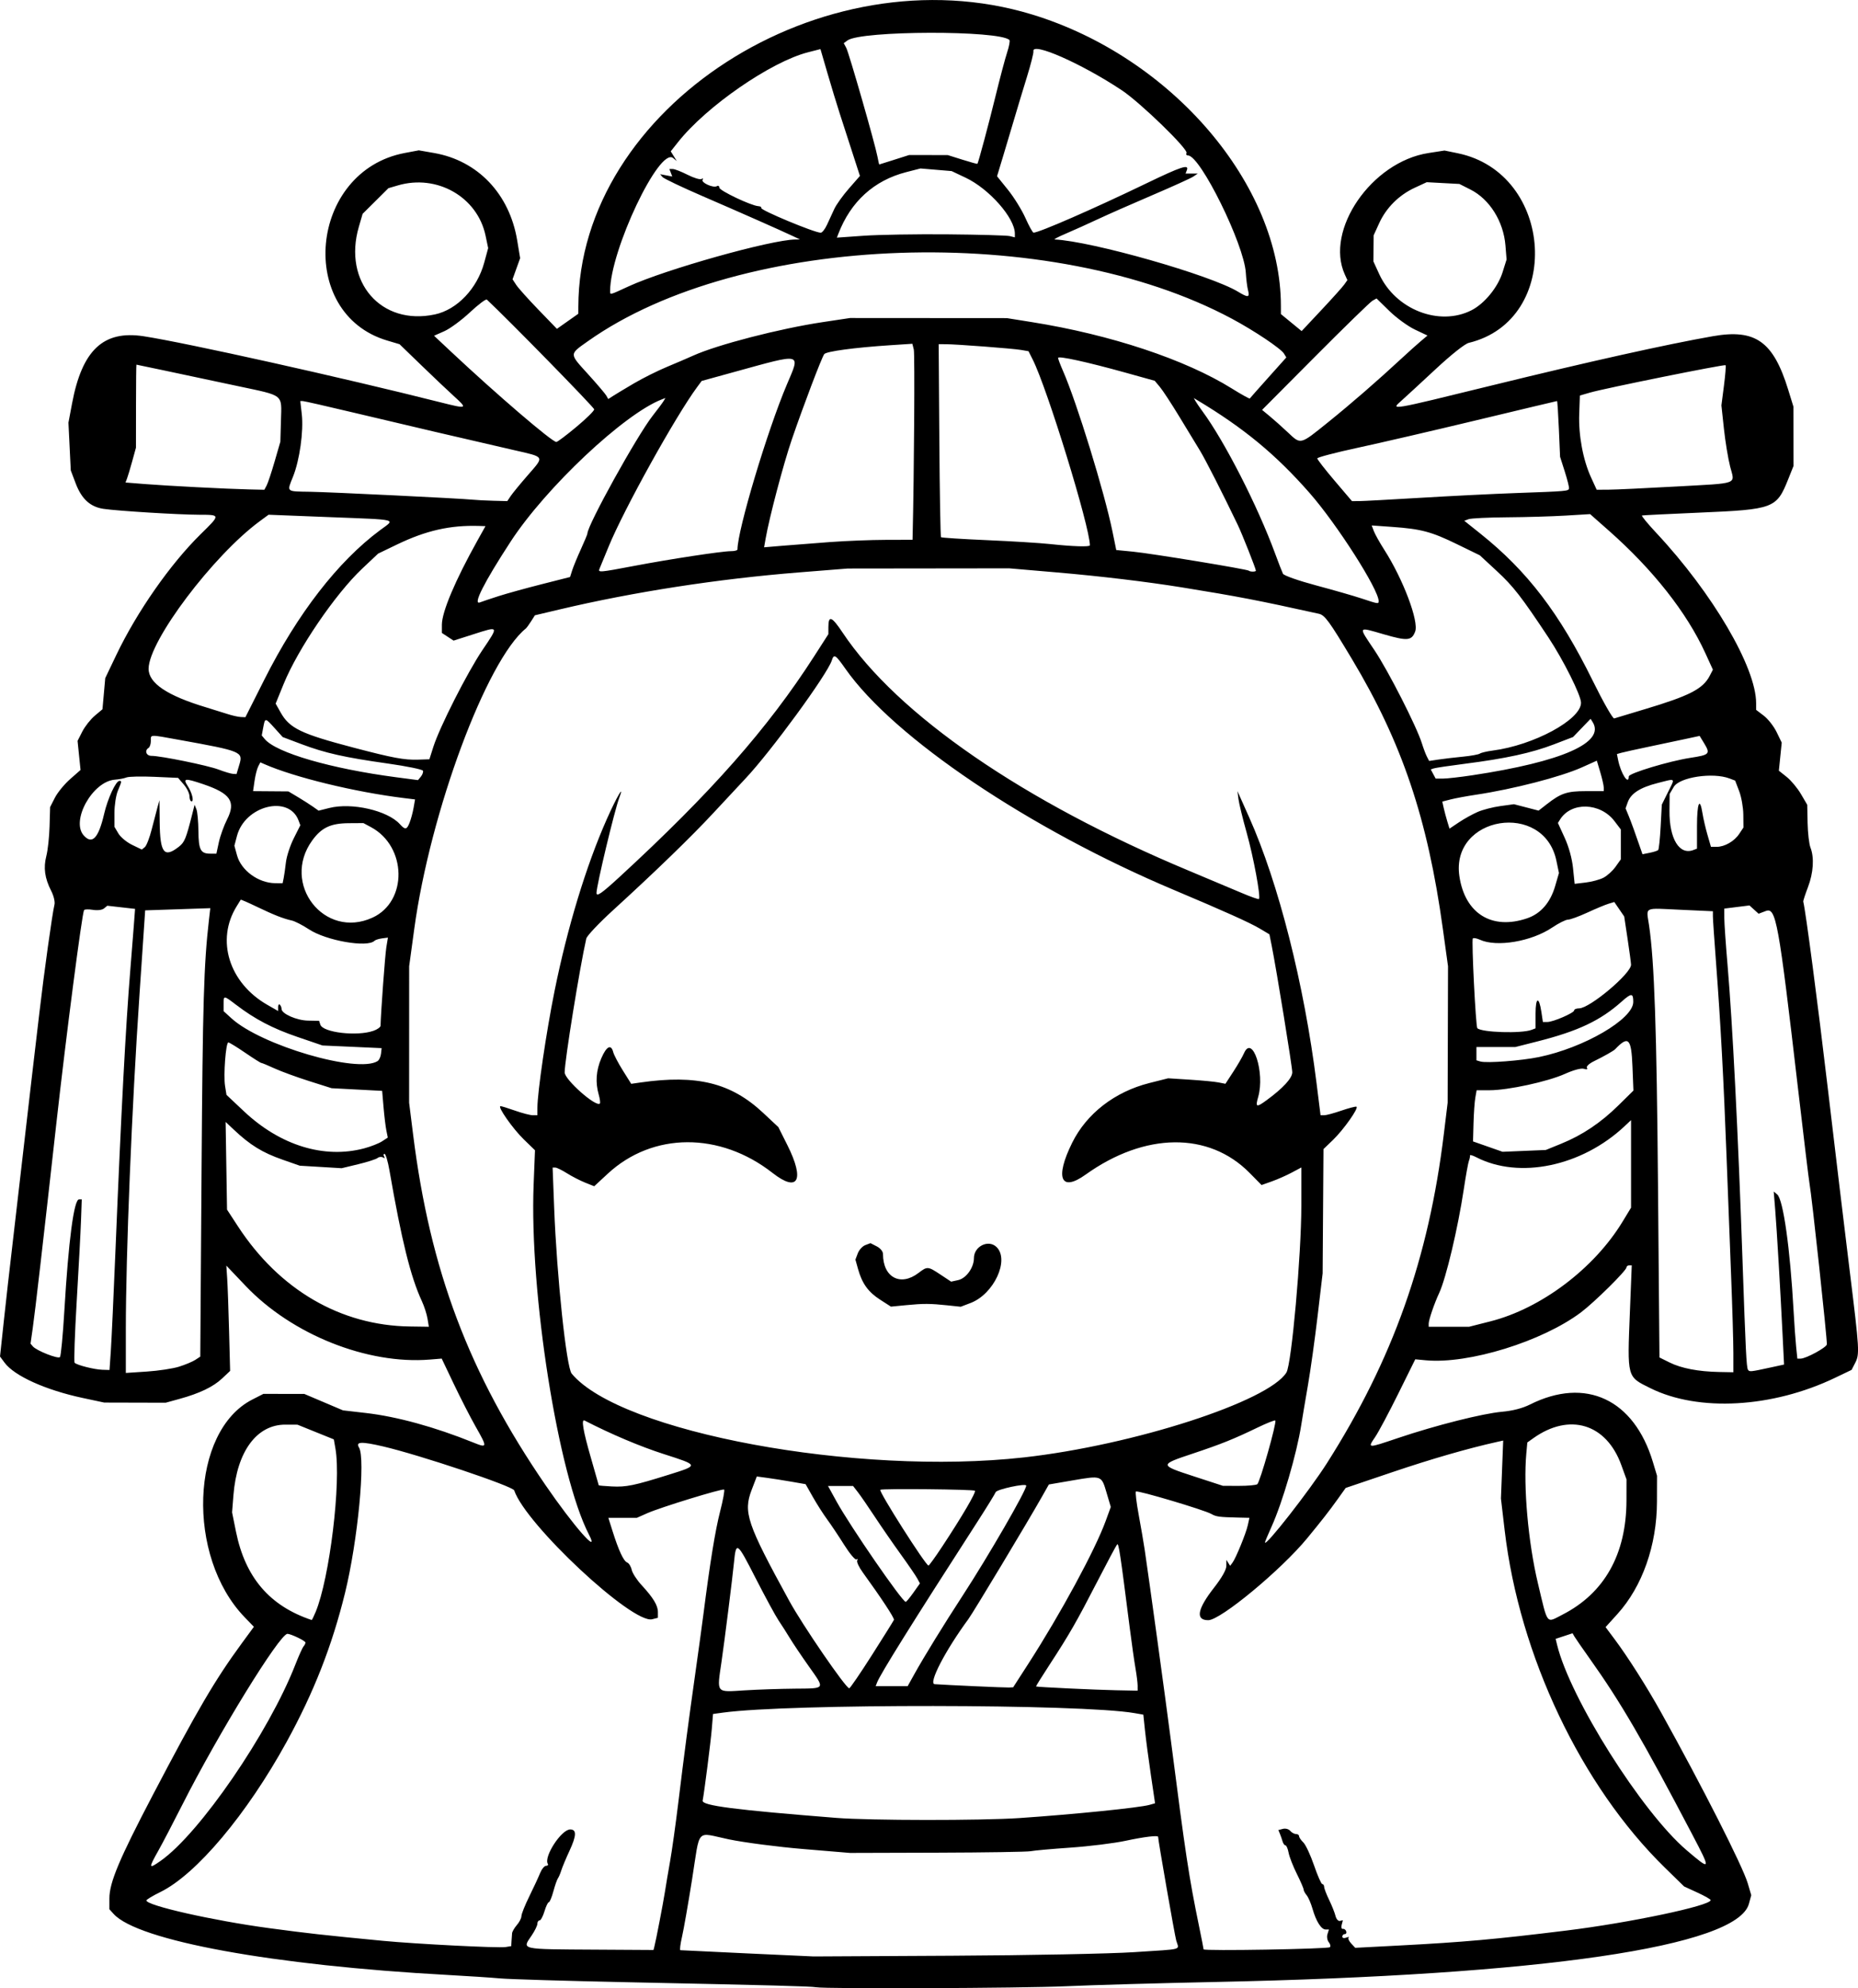 <?xml version="1.0" encoding="UTF-8" standalone="no"?>
<!-- Created with Inkscape (http://www.inkscape.org/) -->

<svg
   width="216.205mm"
   height="231.281mm"
   viewBox="0 0 216.205 231.281"
   version="1.1"
   id="svg1"
   xml:space="preserve"
   xmlns="http://www.w3.org/2000/svg"
   xmlns:svg="http://www.w3.org/2000/svg"><defs
     id="defs1" /><g
     id="layer1"
     transform="translate(84.349,142.915)"><path
       style="fill:#000000"
       d="m 10.594,88.249 c -0.629,-0.112 -4.922,-0.226 -22.093,-0.587 -7.058,-0.148 -13.649,-0.346 -14.648,-0.439 -0.999,-0.093 -3.737,-0.273 -6.085,-0.401 -20.317,-1.106 -36.074,-3.982 -38.895,-7.099 l -0.493,-0.545 8.05e-4,-1.268 c 0.001,-1.839 1.147,-4.567 5.034,-11.986 5.204,-9.932 7.258,-13.435 10.364,-17.672 l 1.416,-1.931 -1.074,-1.111 c -6.83,-7.069 -6.318,-21.642 0.889,-25.323 l 1.291,-0.659 2.381,0.003 2.381,0.003 2.249,0.955 2.249,0.955 2.672,0.308 c 3.608,0.416 8.021,1.628 12.475,3.426 1.674,0.676 1.685,0.607 0.285,-1.855 -0.607,-1.068 -1.743,-3.283 -2.524,-4.921 l -1.42,-2.98 -1.378,0.113 c -7.274,0.595 -16.053,-2.909 -21.422,-8.551 l -2.261,-2.376 0.1,1.507 c 0.055,0.829 0.154,3.585 0.22,6.124 l 0.12,4.617 -0.918,0.866 c -1.042,0.983 -2.627,1.745 -4.973,2.39 l -1.612,0.444 -3.572,-0.009 -3.572,-0.009 -2.514,-0.537 c -4.31,-0.921 -7.942,-2.56 -9.082,-4.1 l -0.532,-0.718 0.448,-4.176 c 0.247,-2.297 0.681,-6.141 0.965,-8.542 0.284,-2.401 0.814,-6.985 1.178,-10.186 0.364,-3.201 0.846,-7.369 1.071,-9.26 0.225,-1.892 0.638,-5.404 0.917,-7.805 0.54,-4.652 1.509,-11.603 1.754,-12.579 0.085,-0.337 -0.078,-1.033 -0.38,-1.624 -0.749,-1.468 -0.917,-2.681 -0.562,-4.053 0.17,-0.655 0.338,-2.203 0.374,-3.44 l 0.065,-2.249 0.558,-1.092 c 0.307,-0.601 1.103,-1.572 1.77,-2.159 l 1.212,-1.066 -0.173,-1.693 -0.173,-1.693 0.553,-1.084 c 0.304,-0.596 0.956,-1.423 1.449,-1.837 l 0.896,-0.753 0.162,-1.813 0.162,-1.813 1.284,-2.685 c 2.41,-5.039 6.282,-10.582 9.817,-14.055 2.322,-2.281 2.324,-2.255 -0.173,-2.262 -2.414,-0.006 -9.491,-0.442 -11.131,-0.685 -1.544,-0.229 -2.55,-1.148 -3.236,-2.959 l -0.573,-1.51 -0.136,-2.778 -0.136,-2.778 0.424,-2.249 c 1.171,-6.206 3.643,-8.523 8.327,-7.805 4.911,0.752 23.162,4.814 34.543,7.687 3.131,0.791 3.193,0.762 1.566,-0.713 -0.699,-0.634 -2.409,-2.254 -3.8,-3.6 l -2.529,-2.446 -1.433,-0.426 c -10.627,-3.156 -9.079,-19.725 2.038,-21.819 l 1.634,-0.308 1.774,0.309 c 5.092,0.887 8.778,4.758 9.674,10.161 l 0.344,2.074 -0.442,1.229 -0.442,1.229 0.429,0.654 c 0.236,0.36 1.397,1.656 2.581,2.881 l 2.153,2.227 1.245,-0.877 1.245,-0.877 0.002,-0.809 c 0.045,-23.178 28.374,-41.43 52.783,-34.008 16.267,4.947 28.955,19.791 28.971,33.895 l 0.001,0.96 1.206,0.989 1.206,0.989 2.299,-2.451 c 1.265,-1.348 2.462,-2.682 2.662,-2.965 l 0.362,-0.514 -0.296,-0.65 c -2.352,-5.162 3.114,-13.106 9.722,-14.131 l 1.88,-0.292 1.526,0.313 c 11.256,2.309 12.255,19.415 1.288,22.061 -0.449,0.108 -2.038,1.369 -3.836,3.043 -1.688,1.572 -3.487,3.229 -3.996,3.682 -1.278,1.136 -1.474,1.169 10.586,-1.79 11.15,-2.736 20.283,-4.769 25.662,-5.712 4.951,-0.868 7.025,0.606 8.76,6.227 l 0.612,1.981 0.004,3.44 0.004,3.44 -0.61,1.525 c -1.369,3.427 -1.663,3.538 -10.358,3.911 -3.565,0.153 -6.565,0.302 -6.665,0.331 -0.101,0.029 0.652,0.946 1.673,2.037 6.541,6.994 11.607,15.635 11.607,19.797 v 0.777 l 0.899,0.686 c 0.494,0.377 1.165,1.235 1.489,1.906 l 0.591,1.22 -0.167,1.632 -0.167,1.632 0.918,0.732 c 0.505,0.403 1.248,1.295 1.651,1.983 l 0.733,1.251 0.043,2.118 c 0.024,1.165 0.174,2.453 0.334,2.863 0.456,1.168 0.343,2.934 -0.294,4.603 -0.321,0.842 -0.567,1.599 -0.545,1.682 0.276,1.061 1.674,11.694 2.85,21.678 0.814,6.912 1.951,16.378 2.525,21.034 1.178,9.548 1.2,9.916 0.647,10.984 l -0.399,0.772 -1.916,0.919 c -7.307,3.503 -15.894,3.987 -21.495,1.211 -2.753,-1.364 -2.694,-1.145 -2.383,-8.925 l 0.214,-5.358 h -0.305 c -0.168,0 -0.305,0.101 -0.305,0.226 0,0.369 -3.728,4.054 -5.295,5.234 C 95.12,13.127 86.55,15.78 81.581,15.321 L 80.337,15.206 78.36,19.2 c -1.087,2.197 -2.29,4.455 -2.672,5.018 -0.927,1.364 -0.966,1.362 2.652,0.143 4.386,-1.479 9.822,-2.851 12.098,-3.054 1.233,-0.11 2.381,-0.407 3.235,-0.835 6.489,-3.256 12.123,-0.623 14.32,6.692 l 0.477,1.587 -0.008,3.043 c -0.014,5.053 -1.702,9.841 -4.596,13.037 l -1.383,1.528 1.034,1.383 c 1.558,2.083 3.771,5.567 5.418,8.526 4.809,8.646 9.505,17.903 10.094,19.898 l 0.406,1.377 -0.274,1.005 c -1.359,4.979 -24.05,8.299 -62.132,9.09 -6.476,0.134 -14.274,0.357 -17.33,0.495 -5.187,0.234 -27.932,0.326 -29.104,0.117 z m 37.042,-4.081 c 5.883,-0.387 5.204,-0.199 4.886,-1.353 -0.192,-0.697 -2.106,-11.649 -2.107,-12.061 -6.29e-4,-0.2 -1.625,-0.004 -3.775,0.457 -1.344,0.288 -4.231,0.646 -6.418,0.797 -2.186,0.151 -4.27,0.338 -4.63,0.416 -0.36,0.078 -5.239,0.155 -10.842,0.172 l -10.186,0.03 -5.424,-0.452 c -2.983,-0.248 -6.89,-0.757 -8.681,-1.129 -3.907,-0.812 -3.302,-1.473 -4.276,4.665 -0.449,2.827 -0.975,5.83 -1.17,6.673 -0.195,0.843 -0.281,1.544 -0.191,1.557 0.09,0.013 3.616,0.182 7.836,0.376 l 7.673,0.352 16.14,-0.085 c 9.022,-0.047 18.356,-0.23 21.167,-0.415 z M -8.218,83.586 c 0.176,-0.648 1.039,-5.116 1.24,-6.416 0.112,-0.728 0.383,-2.335 0.603,-3.572 0.219,-1.237 0.645,-4.273 0.947,-6.747 0.71,-5.823 1.195,-9.512 2.002,-15.214 0.36,-2.547 0.777,-5.583 0.926,-6.747 0.774,-6.052 1.378,-9.769 1.945,-11.978 0.346,-1.349 0.556,-2.497 0.466,-2.552 -0.226,-0.136 -7.4,2.067 -8.919,2.739 l -1.234,0.546 h -1.658 -1.658 l 0.48,1.521 c 0.722,2.287 1.291,3.513 1.706,3.672 0.205,0.079 0.443,0.46 0.528,0.848 0.086,0.388 0.599,1.185 1.141,1.772 1.371,1.485 1.911,2.376 1.911,3.152 v 0.666 l -0.667,0.167 C -10.754,46.021 -23.189,34.407 -24.514,30.454 c -0.163,-0.488 -10.966,-4.111 -15.232,-5.109 -2.54,-0.594 -3.251,-0.565 -2.83,0.117 0.782,1.266 -0.139,10.865 -1.623,16.915 -1.512,6.161 -3.636,11.577 -6.796,17.33 -4.631,8.43 -10.513,15.422 -14.697,17.47 -0.883,0.432 -1.612,0.87 -1.619,0.974 -0.044,0.585 7.769,2.35 14.273,3.224 4.588,0.616 6.21,0.797 13.229,1.474 3.807,0.367 13.477,0.858 14.287,0.726 l 0.661,-0.108 0.033,-0.569 c 0.018,-0.313 0.048,-0.729 0.066,-0.925 0.018,-0.196 0.271,-0.631 0.562,-0.967 0.291,-0.336 0.527,-0.8 0.525,-1.033 -0.002,-0.232 0.407,-1.256 0.908,-2.275 0.502,-1.019 1.068,-2.239 1.259,-2.712 0.191,-0.473 0.504,-0.86 0.695,-0.86 0.191,0 0.286,-0.1 0.21,-0.223 -0.504,-0.815 1.573,-4.01 2.607,-4.01 0.753,0 0.735,0.71 -0.06,2.429 -0.427,0.922 -0.867,1.973 -0.979,2.336 -0.112,0.363 -0.289,0.778 -0.394,0.924 -0.105,0.146 -0.344,0.83 -0.531,1.521 -0.187,0.691 -0.425,1.257 -0.528,1.257 -0.104,0 -0.331,0.476 -0.505,1.058 -0.174,0.582 -0.431,1.058 -0.571,1.058 -0.14,0 -0.254,0.173 -0.254,0.385 0,0.212 -0.298,0.824 -0.661,1.36 -1.139,1.678 -1.482,1.602 7.483,1.655 l 6.689,0.04 z m 78.623,0.006 c 0.106,-0.106 0.046,-0.368 -0.132,-0.583 -0.178,-0.215 -0.247,-0.634 -0.152,-0.932 l 0.172,-0.542 h -0.384 c -0.506,0 -1.11,-0.951 -1.524,-2.4 -0.184,-0.644 -0.493,-1.359 -0.686,-1.589 -0.193,-0.23 -0.352,-0.527 -0.352,-0.661 -5.47e-4,-0.134 -0.357,-0.958 -0.793,-1.831 -0.436,-0.873 -0.865,-1.974 -0.954,-2.447 -0.089,-0.473 -0.254,-0.86 -0.367,-0.86 -0.112,0 -0.264,-0.208 -0.337,-0.463 -0.073,-0.255 -0.213,-0.656 -0.31,-0.891 l -0.177,-0.428 0.534,-0.14 c 0.294,-0.077 0.672,0.027 0.841,0.23 0.169,0.203 0.471,0.37 0.671,0.37 0.2,0 0.364,0.114 0.364,0.254 0,0.14 0.222,0.467 0.494,0.728 0.271,0.26 0.831,1.456 1.243,2.656 0.412,1.201 0.845,2.183 0.962,2.183 0.117,0 0.215,0.149 0.218,0.331 0.003,0.182 0.266,0.867 0.583,1.521 0.318,0.655 0.649,1.488 0.737,1.852 0.087,0.364 0.316,0.627 0.509,0.584 l 0.35,-0.077 -0.139,0.531 c -0.076,0.292 -0.017,0.506 0.132,0.474 0.149,-0.031 0.325,0.092 0.392,0.274 0.067,0.182 -0.008,0.331 -0.165,0.331 -0.158,0 -0.287,0.132 -0.287,0.293 0,0.168 0.194,0.219 0.455,0.118 0.25,-0.096 0.376,-0.096 0.281,-1.42e-4 -0.096,0.096 0.038,0.402 0.297,0.68 l 0.471,0.506 5.135,-0.269 c 7.482,-0.392 11.081,-0.714 19.423,-1.738 7.362,-0.903 16.801,-2.893 16.801,-3.542 0,-0.094 -0.695,-0.49 -1.545,-0.88 l -1.545,-0.709 -2.241,-2.19 C 99.649,64.826 92.45,49.67 90.741,35.102 l -0.434,-3.704 0.131,-3.371 0.131,-3.371 -0.697,0.155 c -3.411,0.759 -7.651,1.983 -12.206,3.523 l -5.424,1.834 -0.978,1.367 c -0.932,1.303 -1.783,2.394 -3.498,4.48 -3.037,3.695 -10.092,9.538 -11.516,9.538 -1.515,0 -1.284,-1.279 0.684,-3.797 0.892,-1.141 1.419,-2.073 1.421,-2.514 l 0.004,-0.701 0.218,0.343 0.218,0.343 0.261,-0.343 c 0.398,-0.524 1.583,-3.416 1.795,-4.381 l 0.188,-0.857 -1.278,-0.029 c -2.243,-0.052 -2.589,-0.098 -3.153,-0.421 -0.818,-0.468 -8.604,-2.784 -8.778,-2.611 -0.082,0.082 0.066,1.31 0.328,2.729 0.262,1.419 0.574,3.235 0.693,4.036 0.537,3.624 2.449,17.534 3.018,21.96 1.752,13.618 2.127,16.095 3.307,21.831 0.291,1.413 0.529,2.628 0.529,2.7 0,0.209 14.488,-0.036 14.7,-0.249 z M -65.647,73.541 c 4.536,-3.19 12.582,-14.913 15.669,-22.829 0.397,-1.019 0.824,-1.965 0.947,-2.103 0.124,-0.138 0.225,-0.345 0.225,-0.459 0,-0.193 -1.694,-1.009 -2.096,-1.009 -0.902,0 -8.037,11.595 -12.212,19.844 -1.068,2.11 -2.334,4.533 -2.813,5.383 -1.162,2.063 -1.137,2.169 0.278,1.174 z M 112.576,70.49 C 106.776,59.439 104.24,55.09 100.655,50.05 99.776,48.814 98.963,47.638 98.849,47.438 l -0.207,-0.364 -0.985,0.325 -0.985,0.325 0.17,0.7 c 1.512,6.212 9.868,19.457 15.073,23.889 2.845,2.423 2.863,2.373 0.66,-1.824 z M 34.274,68.57 c 6.395,-0.435 13.972,-1.203 15.142,-1.536 l 0.643,-0.183 -0.488,-3.307 C 49.302,61.725 48.995,59.405 48.888,58.389 L 48.694,56.541 47.635,56.357 C 41.479,55.289 7.466,55.251 -0.218,56.304 l -1.16,0.159 -0.145,1.755 c -0.119,1.445 -0.878,7.391 -1.062,8.321 -0.115,0.58 3.697,1.073 15.56,2.012 3.892,0.308 16.875,0.319 21.299,0.019 z M 8.146,53.518 C 11.769,53.485 11.684,53.628 9.734,50.87 8.897,49.687 7.915,48.226 7.551,47.623 7.187,47.021 6.6,46.1 6.246,45.577 5.893,45.054 4.681,42.822 3.554,40.616 1.399,36.399 1.304,36.334 1.054,38.894 c -0.174,1.782 -1.076,8.958 -1.445,11.492 -0.543,3.735 -0.698,3.542 2.694,3.33 1.504,-0.094 4.133,-0.183 5.843,-0.198 z m 39.886,-0.343 c 0,-0.319 -0.115,-1.241 -0.255,-2.051 -0.141,-0.809 -0.437,-2.9 -0.66,-4.646 -1.115,-8.763 -1.292,-9.936 -1.472,-9.738 -0.107,0.117 -1.144,2.059 -2.306,4.314 -2.411,4.682 -3.25,6.144 -5.545,9.66 -0.901,1.381 -1.615,2.528 -1.587,2.548 0.097,0.072 6.948,0.397 9.377,0.444 l 2.447,0.048 z m -30.916,-3.569 c 1.36,-2.136 2.511,-3.978 2.558,-4.093 0.077,-0.188 -1.459,-2.525 -3.633,-5.525 -0.445,-0.614 -0.733,-1.239 -0.64,-1.389 0.093,-0.15 0.052,-0.2 -0.091,-0.112 -0.143,0.088 -0.786,-0.677 -1.43,-1.701 C 13.237,35.763 12.345,34.429 11.899,33.823 11.453,33.216 10.707,32.048 10.241,31.225 L 9.394,29.73 7.745,29.443 C 6.838,29.285 5.56,29.084 4.905,28.996 L 3.715,28.836 3.119,30.391 c -0.999,2.612 -0.557,3.916 4.382,12.93 1.561,2.848 6.551,10.118 6.969,10.154 0.095,0.008 1.286,-1.733 2.646,-3.869 z M 35.339,50.58 c 3.754,-5.828 7.745,-13.196 8.976,-16.573 l 0.592,-1.624 -0.488,-1.65 c -0.601,-2.035 -0.566,-2.022 -3.948,-1.442 l -2.769,0.475 -0.836,1.478 c -1.638,2.897 -7.954,13.398 -8.527,14.178 -2.706,3.684 -4.692,7.519 -3.922,7.574 1.457,0.105 8.215,0.408 8.633,0.388 l 0.497,-0.024 z m -13.296,1.257 c 1.146,-2.06 3.423,-5.758 5.66,-9.194 2.979,-4.575 7.365,-12.163 7.365,-12.743 0,-0.308 -3.429,0.427 -3.558,0.763 -0.078,0.204 -1.078,1.823 -2.222,3.596 -7.408,11.489 -11.2,17.56 -11.571,18.527 l -0.169,0.44 h 1.861 1.861 z m -69.674,-7.211 c 1.636,-3.916 3,-15.146 2.313,-19.049 l -0.186,-1.058 -2.114,-0.854 -2.114,-0.854 -1.402,-0.006 c -3.337,-0.014 -5.648,3.121 -6.051,8.208 l -0.158,1.996 0.452,2.237 c 1.077,5.334 3.921,8.655 8.809,10.286 0.034,0.011 0.237,-0.396 0.45,-0.906 z m 145.083,0.29 c 4.905,-2.503 7.452,-7.045 7.462,-13.308 l 0.004,-2.435 -0.611,-1.683 c -1.743,-4.801 -6.028,-6.1 -10.238,-3.103 l -0.692,0.493 -0.117,1.275 c -0.357,3.908 0.219,10.369 1.348,15.102 1.181,4.956 0.932,4.635 2.844,3.66 z M 21.938,42.35 22.698,41.275 22.39,40.702 C 22.221,40.387 21.352,39.117 20.459,37.88 19.567,36.643 18.209,34.678 17.443,33.514 16.676,32.35 15.794,31.07 15.484,30.67 L 14.919,29.942 H 13.461 12.003 l 0.981,1.786 c 1.575,2.867 7.649,11.679 8.06,11.692 0.073,0.002 0.475,-0.479 0.893,-1.07 z m 3.331,-5.33 c 2.348,-3.558 3.991,-6.36 3.825,-6.526 -0.163,-0.163 -10.699,-0.268 -11.004,-0.11 -0.245,0.127 5.268,8.799 5.603,8.813 0.074,0.003 0.783,-0.977 1.575,-2.177 z m -41.088,-1.434 c -3.582,-6.928 -6.933,-28.129 -6.434,-40.714 l 0.158,-3.982 -1.311,-1.272 c -1.277,-1.238 -3.11,-3.861 -2.699,-3.861 0.113,0 0.883,0.238 1.711,0.529 0.828,0.291 1.747,0.529 2.041,0.529 h 0.536 l 0.002,-0.86 c 0.004,-1.831 1.028,-8.8 1.999,-13.607 1.489,-7.373 3.669,-14.544 6.069,-19.958 1.145,-2.583 2.124,-4.258 1.453,-2.484 -0.55,1.454 -2.641,10.194 -2.643,11.046 -7.49e-4,0.477 0.585,0.072 2.671,-1.847 10.678,-9.823 17.26,-17.284 22.659,-25.682 l 1.65,-2.567 0.003,-0.844 c 0.005,-1.382 0.396,-1.228 1.649,0.652 6.377,9.572 21.108,19.702 40.291,27.705 2.328,0.971 5.095,2.135 6.149,2.586 1.054,0.451 1.96,0.769 2.015,0.707 0.221,-0.252 -0.636,-4.877 -1.426,-7.692 -0.464,-1.653 -0.896,-3.421 -0.96,-3.931 l -0.117,-0.926 1.36,3.043 c 3.416,7.642 6.4,19.405 7.837,30.89 l 0.472,3.77 h 0.43 c 0.236,0 1.127,-0.24 1.98,-0.533 0.853,-0.293 1.646,-0.501 1.763,-0.462 0.323,0.108 -1.501,2.691 -2.739,3.881 l -1.094,1.051 -0.049,7.226 -0.049,7.226 -0.581,4.924 c -0.319,2.708 -0.826,6.34 -1.126,8.07 -0.3,1.73 -0.655,3.84 -0.788,4.688 -0.52,3.304 -2.182,8.982 -3.45,11.79 -0.42,0.93 -0.763,1.752 -0.763,1.827 0,0.595 5.178,-6.023 7.203,-9.206 7.677,-12.069 11.848,-23.819 13.616,-38.353 l 0.436,-3.583 0.022,-7.938 0.022,-7.937 -0.603,-4.366 c -1.769,-12.814 -4.738,-21.625 -10.567,-31.353 -2.665,-4.448 -3.165,-5.131 -3.863,-5.286 -7.042,-1.558 -9.45,-2.022 -15.924,-3.067 -4.102,-0.662 -9.479,-1.305 -14.552,-1.741 l -5.556,-0.477 -9.393,0.011 -9.393,0.011 -5.65,0.45 c -9.452,0.754 -19.264,2.271 -27.897,4.314 l -2.855,0.676 -0.446,0.702 c -0.245,0.386 -0.52,0.761 -0.61,0.834 -4.575,3.706 -11.128,21.338 -12.983,34.937 l -0.594,4.353 -0.002,7.937 -0.002,7.938 0.463,3.704 c 1.98,15.827 6.498,27.787 15.404,40.774 3.279,4.781 6.375,8.303 5.054,5.748 z m 9.278,-6.951 C -3.004,27.527 -3,27.546 -7.072,26.24 -9.852,25.349 -13.223,23.924 -16.328,22.327 c -0.407,-0.209 -0.164,1.224 0.73,4.308 0.506,1.746 0.921,3.199 0.922,3.228 7.47e-4,0.029 0.686,0.089 1.523,0.132 1.673,0.087 2.59,-0.101 6.611,-1.36 z m 68.491,1.105 c 0.312,-0.208 2.299,-7.218 2.101,-7.415 -0.065,-0.065 -0.987,0.301 -2.049,0.813 -2.83,1.365 -4.232,1.927 -7.604,3.052 -3.855,1.286 -3.853,1.318 0.178,2.631 l 3.378,1.101 1.852,0.006 c 1.019,0.003 1.983,-0.082 2.143,-0.189 z M 34.803,26.617 C 47.571,25.184 63.263,20.11 65.346,16.74 65.944,15.772 67.079,3.071 67.081,-2.673 l 0.001,-4.437 -1.124,0.599 c -0.618,0.33 -1.66,0.79 -2.315,1.022 l -1.191,0.423 -1.393,-1.412 c -4.75,-4.815 -12.191,-4.735 -19.088,0.204 -2.89,2.07 -3.59,0.391 -1.552,-3.72 1.68,-3.389 4.954,-5.92 8.97,-6.935 l 2.193,-0.554 2.525,0.161 c 1.389,0.089 2.888,0.232 3.332,0.32 l 0.808,0.159 0.92,-1.411 c 0.506,-0.776 1.063,-1.739 1.237,-2.139 0.986,-2.262 2.463,2.264 1.656,5.077 -0.347,1.209 -0.22,1.26 0.97,0.389 1.919,-1.403 2.994,-2.573 2.994,-3.257 0,-0.634 -1.844,-11.978 -2.392,-14.717 l -0.266,-1.329 -1.118,-0.666 c -1.144,-0.682 -4.123,-2.022 -9.982,-4.489 -16.827,-7.088 -32.609,-17.706 -38.232,-25.724 -1.166,-1.663 -1.34,-1.771 -1.589,-0.988 -0.512,1.613 -7.11,10.637 -10.057,13.755 -0.756,0.8 -2.434,2.6 -3.729,3.999 -2.494,2.695 -6.773,6.841 -11.679,11.316 -1.637,1.493 -3.035,2.974 -3.107,3.291 -0.763,3.37 -2.516,14.217 -2.516,15.569 0,0.843 3.648,4.069 4.096,3.621 0.07,-0.07 0.011,-0.536 -0.132,-1.035 -0.408,-1.422 -0.308,-2.817 0.302,-4.235 0.602,-1.399 1.139,-1.674 1.385,-0.711 0.084,0.327 0.589,1.291 1.123,2.141 l 0.97,1.546 1.089,-0.156 c 6.561,-0.939 10.532,0.044 14.26,3.532 l 1.773,1.659 1.061,2.119 c 2.034,4.064 1.236,5.54 -1.737,3.212 -6.122,-4.793 -13.937,-4.759 -19.169,0.085 l -1.582,1.464 -1.063,-0.425 c -0.585,-0.234 -1.535,-0.723 -2.111,-1.087 -0.576,-0.364 -1.187,-0.662 -1.357,-0.662 h -0.309 l 0.18,4.696 c 0.305,7.961 1.422,18.532 2.037,19.273 5.666,6.827 33.2,11.926 52.631,9.746 z M 18.068,8.271 C 16.685,7.383 15.969,6.391 15.499,4.712 L 15.19,3.608 15.468,2.877 C 15.62,2.475 16.015,2.045 16.345,1.921 l 0.599,-0.226 0.728,0.372 c 0.419,0.214 0.728,0.591 0.728,0.889 0,2.721 2.028,3.807 4.126,2.209 1.038,-0.791 1.093,-0.787 2.571,0.192 l 1.232,0.816 0.817,-0.18 C 28.082,5.788 28.98,4.538 28.981,3.437 28.983,2.047 30.691,1.223 31.628,2.161 33.138,3.671 31.293,7.623 28.599,8.652 L 27.447,9.092 25.899,8.928 C 23.875,8.714 23.114,8.711 21.045,8.912 l -1.72,0.167 z m -81.573,7.788 c 0.719,-0.225 1.567,-0.58 1.884,-0.788 l 0.577,-0.378 0.15,-21.778 c 0.133,-19.419 0.264,-23.828 0.856,-28.993 l 0.16,-1.394 -3.79,0.127 -3.79,0.127 -0.066,1.003 c -0.036,0.551 -0.3,4.456 -0.586,8.676 -0.908,13.383 -1.597,30.244 -1.597,39.104 v 5.027 l 2.447,-0.161 c 1.346,-0.089 3.036,-0.345 3.754,-0.57 z M 117.353,14.458 c 0,-1.24 -0.117,-5.258 -0.261,-8.93 -0.143,-3.671 -0.384,-9.949 -0.534,-13.951 -0.33,-8.817 -0.701,-15.673 -1.207,-22.319 -0.209,-2.744 -0.38,-5.255 -0.38,-5.581 v -0.592 l -3.751,-0.171 c -4.417,-0.201 -4,-0.41 -3.673,1.838 0.618,4.253 0.88,11.967 1.039,30.529 l 0.168,19.711 1.191,0.59 c 1.359,0.673 3.357,1.054 5.755,1.099 l 1.654,0.031 z m 4.338,1.697 1.56,-0.339 -0.171,-3.454 C 122.817,7.036 122.41,0.138 122.221,-2.198 l -0.171,-2.11 0.404,0.336 c 0.701,0.582 1.507,6.304 1.906,13.542 0.084,1.528 0.218,3.403 0.296,4.167 l 0.143,1.389 h 0.387 c 0.622,0 3.012,-1.301 3.045,-1.658 0.052,-0.56 -1.761,-17.365 -2.019,-18.715 -0.07,-0.364 -0.668,-5.305 -1.329,-10.98 -2.288,-19.641 -2.565,-21.165 -3.764,-20.712 l -0.829,0.313 -0.532,-0.482 -0.532,-0.482 -1.465,0.183 -1.465,0.183 0.003,1.105 c 0.002,0.608 0.172,3.07 0.378,5.471 0.576,6.71 1.23,19.581 1.733,34.131 0.373,10.798 0.465,12.643 0.642,12.93 0.165,0.267 0.256,0.259 2.64,-0.259 z M -71.455,14.266 c 0.083,-1.201 0.332,-6.588 0.553,-11.972 0.644,-15.731 1.185,-25.931 1.718,-32.411 0.138,-1.673 0.318,-3.95 0.401,-5.058 l 0.151,-2.015 -1.616,-0.183 -1.616,-0.183 -0.379,0.314 c -0.222,0.184 -0.759,0.253 -1.298,0.165 -0.505,-0.082 -0.967,-0.068 -1.026,0.032 -0.24,0.406 -2.084,14.597 -3.222,24.787 -1.59,14.246 -2.47,21.874 -2.744,23.8 l -0.262,1.84 0.261,0.314 c 0.413,0.497 2.932,1.496 3.161,1.253 0.114,-0.121 0.344,-2.541 0.512,-5.379 0.482,-8.157 1.115,-12.965 1.707,-12.965 h 0.319 l -0.087,2.447 c -0.048,1.346 -0.273,5.582 -0.501,9.414 -0.228,3.832 -0.336,7.046 -0.241,7.144 0.268,0.274 2.29,0.784 3.222,0.813 l 0.836,0.026 z M -34.602,10.474 c -0.085,-0.521 -0.383,-1.444 -0.664,-2.051 -1.304,-2.817 -2.347,-7.026 -3.765,-15.192 -0.183,-1.055 -0.44,-1.918 -0.571,-1.918 -0.131,0 -0.153,0.137 -0.049,0.305 0.119,0.193 0.072,0.233 -0.128,0.11 -0.174,-0.108 -0.461,-0.08 -0.636,0.062 -0.176,0.142 -1.187,0.467 -2.248,0.722 l -1.928,0.464 -2.437,-0.146 -2.437,-0.146 -1.979,-0.692 c -2.387,-0.834 -3.791,-1.699 -5.733,-3.533 l -0.918,-0.867 0.082,5.1 0.082,5.1 1.264,1.937 c 4.82,7.389 11.951,11.545 20.004,11.658 l 2.217,0.031 z M 89.092,10.788 C 94.984,9.293 101.152,4.641 104.455,-0.799 l 0.992,-1.634 v -5.091 -5.091 l -0.754,0.707 c -4.983,4.675 -12.26,6.192 -17.272,3.6 -0.421,-0.217 -0.745,-0.302 -0.72,-0.189 0.025,0.114 -0.028,0.385 -0.117,0.604 -0.089,0.218 -0.359,1.707 -0.599,3.307 -0.682,4.533 -2.071,10.387 -2.87,12.093 -0.56,1.196 -1.215,3.11 -1.215,3.551 v 0.364 h 2.347 2.347 z M -41.976,-9.332 c 0.773,-0.206 1.708,-0.573 2.079,-0.815 l 0.673,-0.441 -0.168,-0.835 c -0.093,-0.459 -0.24,-1.682 -0.328,-2.716 l -0.16,-1.881 -2.941,-0.155 -2.941,-0.155 -2.619,-0.83 c -1.441,-0.457 -3.249,-1.118 -4.018,-1.47 -0.769,-0.352 -1.465,-0.64 -1.545,-0.64 -0.081,0 -0.929,-0.536 -1.886,-1.191 -0.956,-0.655 -1.833,-1.191 -1.948,-1.191 -0.294,0 -0.583,3.81 -0.383,5.059 l 0.166,1.037 2.053,1.931 c 4.21,3.96 9.318,5.53 13.968,4.293 z M 97.317,-9.873 c 2.458,-0.997 4.61,-2.439 6.669,-4.468 l 1.737,-1.711 -0.112,-2.817 c -0.13,-3.275 -0.47,-3.612 -2.017,-1.994 -0.187,0.196 -1.284,0.816 -2.456,1.39 -0.568,0.278 -0.926,0.612 -0.827,0.772 0.112,0.182 -0.013,0.223 -0.35,0.116 -0.317,-0.101 -1.195,0.134 -2.221,0.595 -1.999,0.897 -6.613,1.897 -8.752,1.897 l -1.509,-1.1e-4 -0.152,0.86 c -0.084,0.473 -0.178,1.812 -0.21,2.977 l -0.058,2.117 1.72,0.603 1.72,0.603 2.514,-0.105 2.514,-0.105 z M -40.411,-19.484 c 0.178,-0.113 0.357,-0.498 0.397,-0.856 l 0.073,-0.65 -3.44,-0.155 -3.44,-0.155 -2.91,-0.993 c -2.902,-0.99 -4.952,-2.065 -7.17,-3.757 -1.427,-1.089 -1.429,-1.089 -1.429,-0.068 v 0.824 l 0.908,0.829 c 3.45,3.153 14.703,6.448 17.011,4.981 z m 135.142,-0.47 c 5.251,-1.084 10.952,-4.407 10.972,-6.394 0.01,-1.064 -0.208,-1.074 -1.345,-0.061 -2.485,2.215 -5.065,3.435 -9.8,4.636 l -2.569,0.651 h -2.267 -2.267 v 0.774 0.774 l 0.463,0.137 c 0.722,0.213 4.763,-0.094 6.813,-0.517 z m -135.638,-3.046 c 0.458,-0.16 0.836,-0.428 0.84,-0.595 0.038,-1.594 0.527,-8.229 0.672,-9.116 l 0.186,-1.138 -0.687,0.092 c -0.378,0.051 -0.771,0.176 -0.874,0.278 -0.826,0.826 -5.639,-0.016 -7.639,-1.338 -0.728,-0.481 -1.621,-0.939 -1.984,-1.019 -1.001,-0.22 -2.063,-0.638 -4.079,-1.606 -1.006,-0.483 -1.846,-0.848 -1.866,-0.812 -0.02,0.036 -0.229,0.375 -0.464,0.752 -2.451,3.929 -0.901,8.921 3.565,11.477 l 1.257,0.719 v -0.466 c 0,-0.256 0.089,-0.377 0.198,-0.268 0.109,0.109 0.198,0.331 0.198,0.492 0,0.557 1.751,1.33 3.072,1.356 l 1.296,0.025 0.143,0.445 c 0.295,0.918 4.265,1.382 6.165,0.72 z m 134.782,-0.119 0.46,-0.176 v -1.707 c 0,-1.928 0.4,-2.055 0.676,-0.214 l 0.178,1.184 h 0.516 c 0.683,0 3.128,-1.06 3.128,-1.355 0,-0.128 0.257,-0.232 0.572,-0.232 1.228,0 6.045,-4.046 6.041,-5.074 -8.6e-4,-0.193 -0.18,-1.534 -0.398,-2.982 l -0.397,-2.631 -0.577,-0.842 -0.577,-0.842 -0.679,0.206 c -0.373,0.113 -1.48,0.575 -2.459,1.026 -0.979,0.451 -1.993,0.82 -2.252,0.82 -0.26,0 -1.088,0.415 -1.84,0.921 -2.413,1.625 -6.451,2.306 -8.403,1.417 -0.371,-0.169 -0.744,-0.238 -0.829,-0.154 -0.166,0.166 0.34,10.259 0.523,10.442 0.5,0.5 5.146,0.643 6.317,0.193 z M -41,-36.172 c 4.11,-1.887 4.003,-8.279 -0.176,-10.523 l -0.883,-0.474 -1.72,0.011 c -2.095,0.014 -3.16,0.518 -4.239,2.008 -3.658,5.05 1.421,11.547 7.017,8.977 z m 134.353,0.079 c 1.585,-0.54 2.7,-1.822 3.262,-3.749 l 0.443,-1.52 -0.301,-1.443 c -1.455,-6.965 -12.333,-5.21 -11.285,1.821 0.648,4.343 3.781,6.288 7.88,4.891 z m -144.694,-4.674 c 0.066,-0.327 0.185,-1.159 0.264,-1.849 0.079,-0.689 0.489,-1.94 0.91,-2.778 l 0.766,-1.525 -0.211,-0.562 c -1.127,-3.005 -6.234,-1.718 -7.162,1.805 l -0.3,1.138 0.307,1.123 c 0.481,1.759 2.493,3.223 4.449,3.236 l 0.855,0.006 z m 153.578,-0.048 c 0.433,-0.224 1.064,-0.796 1.403,-1.271 l 0.616,-0.864 v -1.74 -1.74 l -0.741,-0.972 c -1.656,-2.171 -5.037,-2.266 -6.333,-0.178 l -0.246,0.397 0.787,1.72 c 0.485,1.06 0.858,2.418 0.973,3.54 l 0.187,1.82 1.284,-0.152 c 0.706,-0.084 1.638,-0.335 2.071,-0.559 z m -161.12,-4.125 c 0.157,-0.731 0.589,-1.929 0.961,-2.662 1.047,-2.066 0.397,-3.019 -2.796,-4.099 -2.117,-0.716 -2.371,-0.686 -1.793,0.21 0.504,0.781 0.759,1.794 0.451,1.794 -0.132,0 -0.24,-0.268 -0.24,-0.595 -1.78e-4,-0.327 -0.299,-0.942 -0.663,-1.366 l -0.663,-0.771 -2.761,-0.123 c -1.519,-0.068 -2.976,-0.035 -3.239,0.072 -0.263,0.107 -0.868,0.224 -1.345,0.258 -2.604,0.189 -5.172,4.791 -3.626,6.499 0.982,1.085 1.712,0.306 2.369,-2.531 0.412,-1.777 1.363,-3.825 1.775,-3.825 0.287,0 0.28,0.047 -0.181,1.15 -0.218,0.522 -0.397,1.679 -0.397,2.571 v 1.621 l 0.457,0.774 c 0.251,0.426 0.969,1.022 1.594,1.324 l 1.137,0.55 0.351,-0.291 c 0.193,-0.16 0.553,-1.095 0.801,-2.077 0.248,-0.982 0.551,-2.143 0.674,-2.58 l 0.223,-0.794 0.027,2.558 c 0.038,3.584 0.52,4.2 2.234,2.852 0.658,-0.517 0.83,-0.933 1.528,-3.69 l 0.301,-1.191 0.212,0.529 c 0.117,0.291 0.221,1.428 0.231,2.527 0.02,2.185 0.254,2.633 1.373,2.633 h 0.719 z m 167.485,0.908 c 0.083,-0.083 0.213,-1.306 0.288,-2.717 l 0.136,-2.566 0.711,-1.437 c 0.859,-1.735 0.978,-1.627 -1.189,-1.078 -2.042,0.518 -3.121,1.21 -3.487,2.237 l -0.253,0.71 0.352,0.85 c 0.294,0.709 0.778,2.048 1.492,4.124 l 0.125,0.363 0.837,-0.167 c 0.46,-0.092 0.905,-0.235 0.988,-0.318 z m 4.099,-0.004 0.419,-0.161 v -2.618 c 0,-2.704 0.327,-3.465 0.64,-1.493 0.098,0.618 0.36,1.75 0.582,2.514 l 0.403,1.389 h 0.656 c 0.933,0 2.057,-0.644 2.632,-1.508 l 0.493,-0.741 -0.015,-1.505 c -0.008,-0.828 -0.225,-2.056 -0.483,-2.729 l -0.468,-1.224 -0.65,-0.247 c -1.949,-0.741 -5.833,-0.153 -6.497,0.984 l -0.476,0.815 -0.018,1.953 c -0.029,3.261 1.149,5.197 2.782,4.571 z m -149.378,-3.213 c 0.157,-0.4 0.362,-1.165 0.455,-1.7 l 0.169,-0.972 -1.282,-0.157 c -5.705,-0.699 -12.789,-2.424 -16.277,-3.962 l -0.443,-0.195 -0.251,0.484 c -0.138,0.266 -0.328,1.019 -0.423,1.674 l -0.172,1.191 2.056,0.016 2.056,0.016 1.085,0.646 c 0.597,0.355 1.387,0.859 1.757,1.12 l 0.672,0.474 1.241,-0.312 c 2.617,-0.659 6.775,0.291 8.21,1.876 0.634,0.7 0.808,0.67 1.149,-0.197 z m 124.276,-1.219 c 0.588,-0.256 1.779,-0.563 2.646,-0.681 l 1.576,-0.216 1.434,0.372 1.434,0.372 0.947,-0.739 c 1.654,-1.29 2.354,-1.525 4.557,-1.526 l 2.077,-7.85e-4 0.001,-0.415 c 6.6e-4,-0.228 -0.18,-1.026 -0.402,-1.772 l -0.403,-1.357 -1.742,0.781 c -2.463,1.105 -8.02,2.539 -12.339,3.184 -1.053,0.157 -2.362,0.4 -2.909,0.539 l -0.994,0.253 0.158,0.716 c 0.087,0.394 0.276,1.103 0.419,1.575 l 0.261,0.859 1.104,-0.739 c 0.607,-0.407 1.586,-0.949 2.174,-1.205 z m -122.729,-4.79 c -0.05,-0.151 -1.894,-0.53 -4.098,-0.84 -5.032,-0.71 -7.279,-1.214 -10.041,-2.255 l -2.184,-0.823 -0.924,-1.023 c -1.125,-1.246 -1.124,-1.246 -1.34,-0.094 l -0.174,0.929 0.344,0.415 c 1.325,1.597 7.69,3.447 15.304,4.448 l 2.535,0.333 0.334,-0.407 c 0.184,-0.224 0.293,-0.531 0.244,-0.682 z m 122.09,0.528 c 10.487,-1.581 15.526,-3.81 14.012,-6.2 l -0.234,-0.37 -1.019,1.059 -1.019,1.059 -2.249,0.862 c -2.569,0.985 -5.606,1.646 -10.334,2.249 -1.811,0.231 -3.446,0.474 -3.634,0.541 l -0.342,0.121 0.285,0.533 0.285,0.533 0.851,-0.002 c 0.468,-8.58e-4 1.997,-0.174 3.397,-0.385 z m 18.223,0.132 c 0,-0.366 4.701,-1.784 7.167,-2.162 2.253,-0.345 2.356,-0.457 1.585,-1.72 l -0.506,-0.83 -1.544,0.332 c -0.849,0.183 -2.794,0.594 -4.322,0.914 -1.528,0.32 -2.999,0.645 -3.269,0.722 l -0.491,0.141 0.141,0.701 c 0.316,1.575 1.238,2.99 1.238,1.901 z m -161.682,-1.365 c 0.451,-1.504 0.286,-1.572 -6.975,-2.884 -3.561,-0.643 -3.322,-0.652 -3.322,0.123 0,0.355 -0.119,0.719 -0.265,0.809 -0.496,0.307 -0.274,0.926 0.331,0.924 1.075,-0.004 6.554,1.114 7.821,1.597 0.682,0.26 1.43,0.484 1.662,0.497 l 0.421,0.025 z m 22.579,-2.084 c 0.739,-2.312 3.953,-8.644 5.703,-11.24 1.924,-2.852 1.951,-2.803 -0.994,-1.862 l -2.357,0.753 -0.681,-0.446 -0.681,-0.446 v -0.953 c 0,-1.493 1.547,-5.153 4.15,-9.816 l 0.923,-1.654 -0.75,-0.024 c -3.353,-0.105 -6.171,0.533 -9.554,2.164 l -2.189,1.055 -1.848,1.743 c -3.138,2.96 -7.477,9.33 -9.148,13.428 l -0.928,2.276 0.58,1.032 c 1.034,1.84 2.372,2.486 8.464,4.084 4.615,1.211 5.917,1.454 7.524,1.403 l 1.323,-0.042 z m 119.788,1.154 c 0.946,-0.093 1.839,-0.255 1.984,-0.36 0.146,-0.105 0.818,-0.264 1.495,-0.352 4.788,-0.623 10.279,-3.595 10.279,-5.564 0,-0.859 -2.058,-4.977 -3.798,-7.601 -3.139,-4.732 -4.073,-5.934 -5.992,-7.71 l -1.984,-1.837 -2.646,-1.29 c -2.993,-1.459 -4.179,-1.776 -7.561,-2.016 l -2.378,-0.169 0.252,0.664 c 0.139,0.365 0.688,1.345 1.221,2.178 2.189,3.422 4.036,8.317 3.586,9.502 -0.407,1.07 -0.9,1.114 -3.64,0.322 -3.085,-0.891 -3.013,-1.011 -1.101,1.84 1.608,2.397 4.915,8.887 5.524,10.841 0.182,0.582 0.445,1.281 0.586,1.553 l 0.256,0.494 1.098,-0.164 c 0.604,-0.09 1.872,-0.239 2.818,-0.332 z m 21.185,-5.526 c 5.194,-1.553 6.761,-2.359 7.549,-3.883 l 0.369,-0.714 -0.883,-1.932 c -2.155,-4.713 -6.084,-9.698 -11.221,-14.235 l -2.183,-1.928 -2.844,0.172 c -1.564,0.094 -4.63,0.184 -6.813,0.199 -2.183,0.015 -4.197,0.112 -4.477,0.216 l -0.508,0.188 1.863,1.487 c 5.474,4.368 9.215,9.264 13.089,17.13 1.211,2.46 2.334,4.429 2.494,4.375 0.16,-0.053 1.764,-0.537 3.564,-1.075 z m -160.639,-3.446 c 3.867,-7.679 8.569,-13.746 13.466,-17.378 1.796,-1.332 2.331,-1.194 -5.88,-1.517 l -7.097,-0.279 -1.02,0.75 c -5.426,3.99 -12.918,13.924 -12.94,17.159 -0.012,1.68 2.155,3.135 6.698,4.5 0.751,0.226 1.842,0.566 2.424,0.756 0.582,0.19 1.302,0.355 1.601,0.366 l 0.542,0.021 z m 27.27,-9.711 c 0.946,-0.301 3.201,-0.924 5.011,-1.383 l 3.291,-0.835 0.247,-0.776 c 0.136,-0.427 0.59,-1.529 1.008,-2.448 0.419,-0.92 0.761,-1.74 0.761,-1.823 0,-0.976 5.771,-11.391 7.604,-13.723 0.563,-0.716 1.126,-1.472 1.251,-1.678 l 0.227,-0.376 -0.415,0.159 c -4.375,1.679 -13.499,10.257 -17.601,16.549 -3.097,4.749 -4.442,7.414 -3.568,7.067 0.255,-0.101 1.237,-0.43 2.183,-0.732 z M 76.078,-72.988 c 0,-1.356 -4.859,-8.961 -8.043,-12.588 -3.929,-4.476 -7.653,-7.55 -13.099,-10.812 l -0.372,-0.223 0.212,0.372 c 0.117,0.204 0.477,0.73 0.8,1.169 2.573,3.488 6.42,11.017 8.448,16.533 0.401,1.091 0.814,2.154 0.917,2.361 0.106,0.214 1.786,0.805 3.876,1.364 2.028,0.543 4.402,1.224 5.275,1.515 1.928,0.641 1.984,0.65 1.984,0.309 z m -86.676,-4.091 c 4.209,-0.8 10.26,-1.722 11.302,-1.722 0.419,0 0.762,-0.089 0.762,-0.199 0,-2.235 3.474,-13.83 5.749,-19.187 1.59,-3.745 1.904,-3.668 -6.046,-1.48 l -3.869,1.065 -0.528,0.714 c -2.521,3.41 -8.531,14.239 -10.3,18.557 -0.507,1.237 -0.984,2.398 -1.062,2.58 -0.19,0.446 0.004,0.43 3.992,-0.328 z m 72.389,0.546 c 0,-0.22 -1.604,-4.272 -2.103,-5.312 -1.77,-3.689 -3.754,-7.586 -4.409,-8.661 -0.42,-0.689 -1.506,-2.475 -2.413,-3.969 -0.907,-1.494 -1.919,-3.037 -2.249,-3.431 l -0.599,-0.715 -3.356,-0.934 c -4.464,-1.243 -7.889,-1.994 -7.889,-1.73 0,0.118 0.253,0.789 0.562,1.493 1.613,3.671 4.828,14.105 5.775,18.741 l 0.432,2.117 1.974,0.194 c 2.156,0.212 13.283,2.041 13.461,2.213 0.147,0.142 0.816,0.137 0.816,-0.006 z M 12.313,-79.865 c 1.819,-0.134 4.706,-0.247 6.416,-0.251 l 3.109,-0.008 0.011,-0.463 c 0.173,-7.194 0.261,-21.166 0.136,-21.665 l -0.169,-0.674 -2.569,0.169 c -4.165,0.274 -7.435,0.715 -7.683,1.035 -0.292,0.378 -2.416,5.968 -3.783,9.956 -0.958,2.796 -2.599,9.004 -3.035,11.484 l -0.182,1.033 2.22,-0.187 c 1.221,-0.103 3.708,-0.296 5.527,-0.43 z m 30.162,0.383 c 0,-2.133 -4.963,-18.259 -6.648,-21.598 l -0.494,-0.98 -0.861,-0.148 c -0.961,-0.166 -7.563,-0.668 -8.798,-0.669 l -0.794,-7.7e-4 0.076,11.167 c 0.042,6.142 0.13,11.22 0.195,11.285 0.065,0.065 2.471,0.22 5.348,0.344 2.876,0.124 6.182,0.328 7.346,0.454 2.626,0.283 4.63,0.347 4.63,0.147 z m -67.395,-5.736 c 0.22,-0.327 1.119,-1.422 1.999,-2.432 1.94,-2.228 2.026,-2.073 -1.614,-2.905 -5.22,-1.193 -12.858,-2.978 -18.673,-4.364 -3.105,-0.74 -5.77,-1.345 -5.921,-1.345 h -0.276 l 0.173,1.525 c 0.224,1.982 -0.248,5.352 -1.021,7.275 -0.726,1.809 -0.84,1.708 1.975,1.753 2.345,0.037 17.534,0.777 18.918,0.921 0.437,0.046 1.524,0.102 2.417,0.125 l 1.623,0.042 z m 105.892,0.208 c 3.493,-0.21 8.493,-0.459 11.113,-0.552 5.907,-0.211 6.073,-0.226 6.142,-0.531 0.031,-0.137 -0.19,-1.023 -0.491,-1.969 l -0.548,-1.72 -0.14,-3.241 c -0.077,-1.783 -0.173,-3.241 -0.213,-3.241 -0.04,0 -4.221,0.996 -9.291,2.213 -5.07,1.217 -11.331,2.669 -13.914,3.225 -2.583,0.557 -4.696,1.112 -4.696,1.234 0,0.122 0.909,1.29 2.019,2.596 l 2.019,2.374 0.825,-0.003 c 0.454,-0.002 3.683,-0.175 7.175,-0.385 z m -134.294,-1.431 c 0.146,-0.273 0.565,-1.53 0.931,-2.794 l 0.666,-2.298 0.07,-2.484 c 0.087,-3.089 0.41,-2.83 -4.958,-3.972 -7.743,-1.647 -11.813,-2.508 -11.86,-2.508 -0.025,-2e-5 -0.048,2.173 -0.05,4.829 l -0.005,4.829 -0.438,1.587 c -0.241,0.873 -0.515,1.784 -0.609,2.025 l -0.171,0.438 2.201,0.177 c 2.591,0.208 9.644,0.572 12.18,0.628 l 1.777,0.04 z m 164.008,0.12 c 7.437,-0.416 6.839,-0.195 6.292,-2.32 -0.236,-0.918 -0.562,-2.896 -0.723,-4.394 l -0.293,-2.724 0.295,-2.285 c 0.162,-1.257 0.248,-2.332 0.191,-2.389 -0.125,-0.125 -14.068,2.69 -15.764,3.182 l -1.191,0.346 -0.076,2.14 c -0.089,2.497 0.441,5.345 1.375,7.384 l 0.657,1.435 1.404,-0.008 c 0.772,-0.004 4.298,-0.17 7.835,-0.368 z M -17.292,-93.244 c 1.149,-0.958 2.089,-1.882 2.089,-2.052 0,-0.223 -9.997,-10.439 -12.494,-12.769 -0.105,-0.098 -0.99,0.569 -1.967,1.482 -0.976,0.913 -2.316,1.9 -2.977,2.192 l -1.201,0.531 1.977,1.854 c 5.309,4.979 11.754,10.504 12.254,10.504 0.126,0 1.17,-0.784 2.319,-1.743 z m 87.481,-0.55 c 2.706,-2.179 5.756,-4.829 8.667,-7.529 0.728,-0.675 1.678,-1.527 2.113,-1.894 l 0.79,-0.667 -1.466,-0.694 c -0.806,-0.382 -2.14,-1.352 -2.964,-2.157 l -1.498,-1.463 -0.472,0.263 c -0.259,0.145 -3.257,3.062 -6.66,6.482 l -6.188,6.219 0.897,0.74 c 0.493,0.407 1.432,1.244 2.087,1.86 1.55,1.458 1.396,1.496 4.694,-1.16 z m -80.762,-4.529 c 1.019,-0.599 2.745,-1.461 3.836,-1.915 1.091,-0.454 2.461,-1.041 3.043,-1.305 2.797,-1.269 10.06,-3.147 15.081,-3.901 l 3.175,-0.477 9.128,0.006 9.128,0.006 2.91,0.464 c 9.157,1.461 17.85,4.347 23.265,7.722 1.113,0.694 2.053,1.216 2.09,1.161 0.037,-0.055 1.008,-1.151 2.158,-2.436 l 2.091,-2.336 -0.267,-0.442 c -0.357,-0.591 -3.437,-2.655 -6.053,-4.057 -21.043,-11.279 -57.084,-10.031 -74.93,2.595 -2.214,1.566 -2.212,1.412 -0.032,3.815 1.063,1.171 2.033,2.309 2.155,2.528 l 0.223,0.398 0.573,-0.368 c 0.315,-0.203 1.407,-0.859 2.425,-1.458 z m -23.177,-8.014 c 2.593,-0.556 4.926,-3.004 5.749,-6.032 l 0.458,-1.686 -0.304,-1.448 c -0.943,-4.496 -5.645,-7.185 -10.213,-5.841 l -1.089,0.32 -1.502,1.491 -1.502,1.491 -0.444,1.527 c -1.858,6.391 2.597,11.516 8.846,10.176 z m 120.633,-0.488 c 1.511,-0.771 3.062,-2.666 3.611,-4.411 l 0.469,-1.491 -0.131,-1.629 c -0.225,-2.803 -1.84,-5.383 -4.077,-6.512 l -1.284,-0.648 -1.899,-0.102 -1.899,-0.102 -1.408,0.652 c -1.823,0.845 -3.302,2.317 -4.118,4.101 l -0.652,1.425 -0.014,1.519 -0.014,1.519 0.672,1.467 c 1.89,4.129 6.99,6.127 10.746,4.211 z m -26.006,-2.316 c -0.098,-0.389 -0.214,-1.311 -0.258,-2.051 -0.198,-3.283 -5.275,-13.594 -6.715,-13.637 -0.19,-0.006 -0.273,-0.128 -0.184,-0.273 0.258,-0.418 -5.358,-5.87 -7.539,-7.318 -4.685,-3.111 -10.501,-5.671 -10.277,-4.525 0.036,0.182 -0.304,1.521 -0.754,2.977 -0.45,1.455 -1.081,3.539 -1.401,4.63 -0.32,1.091 -0.919,3.096 -1.33,4.456 l -0.748,2.471 1.272,1.578 c 0.7,0.868 1.613,2.342 2.03,3.276 0.417,0.934 0.842,1.701 0.944,1.705 0.594,0.023 6.994,-2.771 13.107,-5.72 4.094,-1.976 5.015,-2.277 4.736,-1.549 l -0.152,0.397 h 0.712 0.712 l -0.522,0.35 c -0.287,0.192 -2.427,1.163 -4.755,2.157 -2.328,0.994 -5.186,2.254 -6.35,2.8 -1.164,0.546 -2.831,1.296 -3.704,1.668 -0.873,0.372 -1.468,0.682 -1.323,0.689 4.354,0.212 18.172,4.151 21.343,6.083 1.165,0.71 1.372,0.68 1.159,-0.166 z m -72.082,-0.46 c 4.27,-1.969 16.579,-5.427 19.418,-5.455 l 0.529,-0.005 -0.794,-0.374 c -1.535,-0.723 -6.131,-2.755 -10.513,-4.649 -2.435,-1.052 -4.55,-2.06 -4.699,-2.24 l -0.271,-0.326 0.707,0.135 0.707,0.135 -0.167,-0.436 -0.167,-0.436 h 0.397 c 0.219,0 0.993,0.302 1.721,0.671 0.728,0.369 1.457,0.589 1.62,0.488 0.168,-0.104 0.222,-0.064 0.126,0.092 -0.205,0.332 1.262,0.989 1.66,0.743 0.154,-0.095 0.284,-0.018 0.288,0.173 0.007,0.347 3.706,2.102 4.537,2.153 0.244,0.015 0.394,0.107 0.334,0.204 -0.148,0.24 6.202,2.885 6.927,2.885 0.167,0 0.496,-0.417 0.731,-0.926 0.235,-0.509 0.616,-1.336 0.847,-1.837 0.231,-0.501 0.997,-1.571 1.702,-2.377 l 1.282,-1.465 -0.88,-2.717 c -0.484,-1.494 -1.15,-3.55 -1.479,-4.569 -0.33,-1.019 -0.968,-3.116 -1.418,-4.66 l -0.818,-2.808 -1.451,0.371 c -4.319,1.105 -11.829,6.293 -15.113,10.44 l -0.857,1.082 0.352,0.566 0.352,0.566 -0.428,-0.353 c -1.601,-1.323 -7.33,10.765 -7.33,15.464 0,0.478 -0.109,0.506 2.146,-0.534 z m 37.145,-6.053 c 3.638,0.031 6.882,0.123 7.21,0.203 l 0.595,0.147 v -0.431 c 0,-1.822 -2.982,-5.209 -5.73,-6.508 l -1.629,-0.77 -1.811,-0.152 -1.811,-0.152 -1.653,0.424 c -3.756,0.963 -6.467,3.426 -7.91,7.186 l -0.167,0.435 3.145,-0.22 c 1.73,-0.121 6.122,-0.194 9.76,-0.163 z m -6.218,-8.681 1.72,-0.547 2.249,0.004 2.249,0.004 1.708,0.536 c 0.94,0.295 1.723,0.511 1.74,0.481 0.136,-0.236 1.335,-4.714 2.104,-7.861 0.516,-2.11 1.126,-4.41 1.357,-5.11 0.231,-0.701 0.349,-1.345 0.262,-1.432 -1.146,-1.146 -17.263,-1.107 -18.84,0.047 l -0.437,0.32 0.288,0.539 c 0.317,0.591 3.357,11.182 3.634,12.656 0.095,0.505 0.189,0.917 0.209,0.915 0.02,-0.002 0.811,-0.25 1.756,-0.551 z"
       id="path66" /></g></svg>
